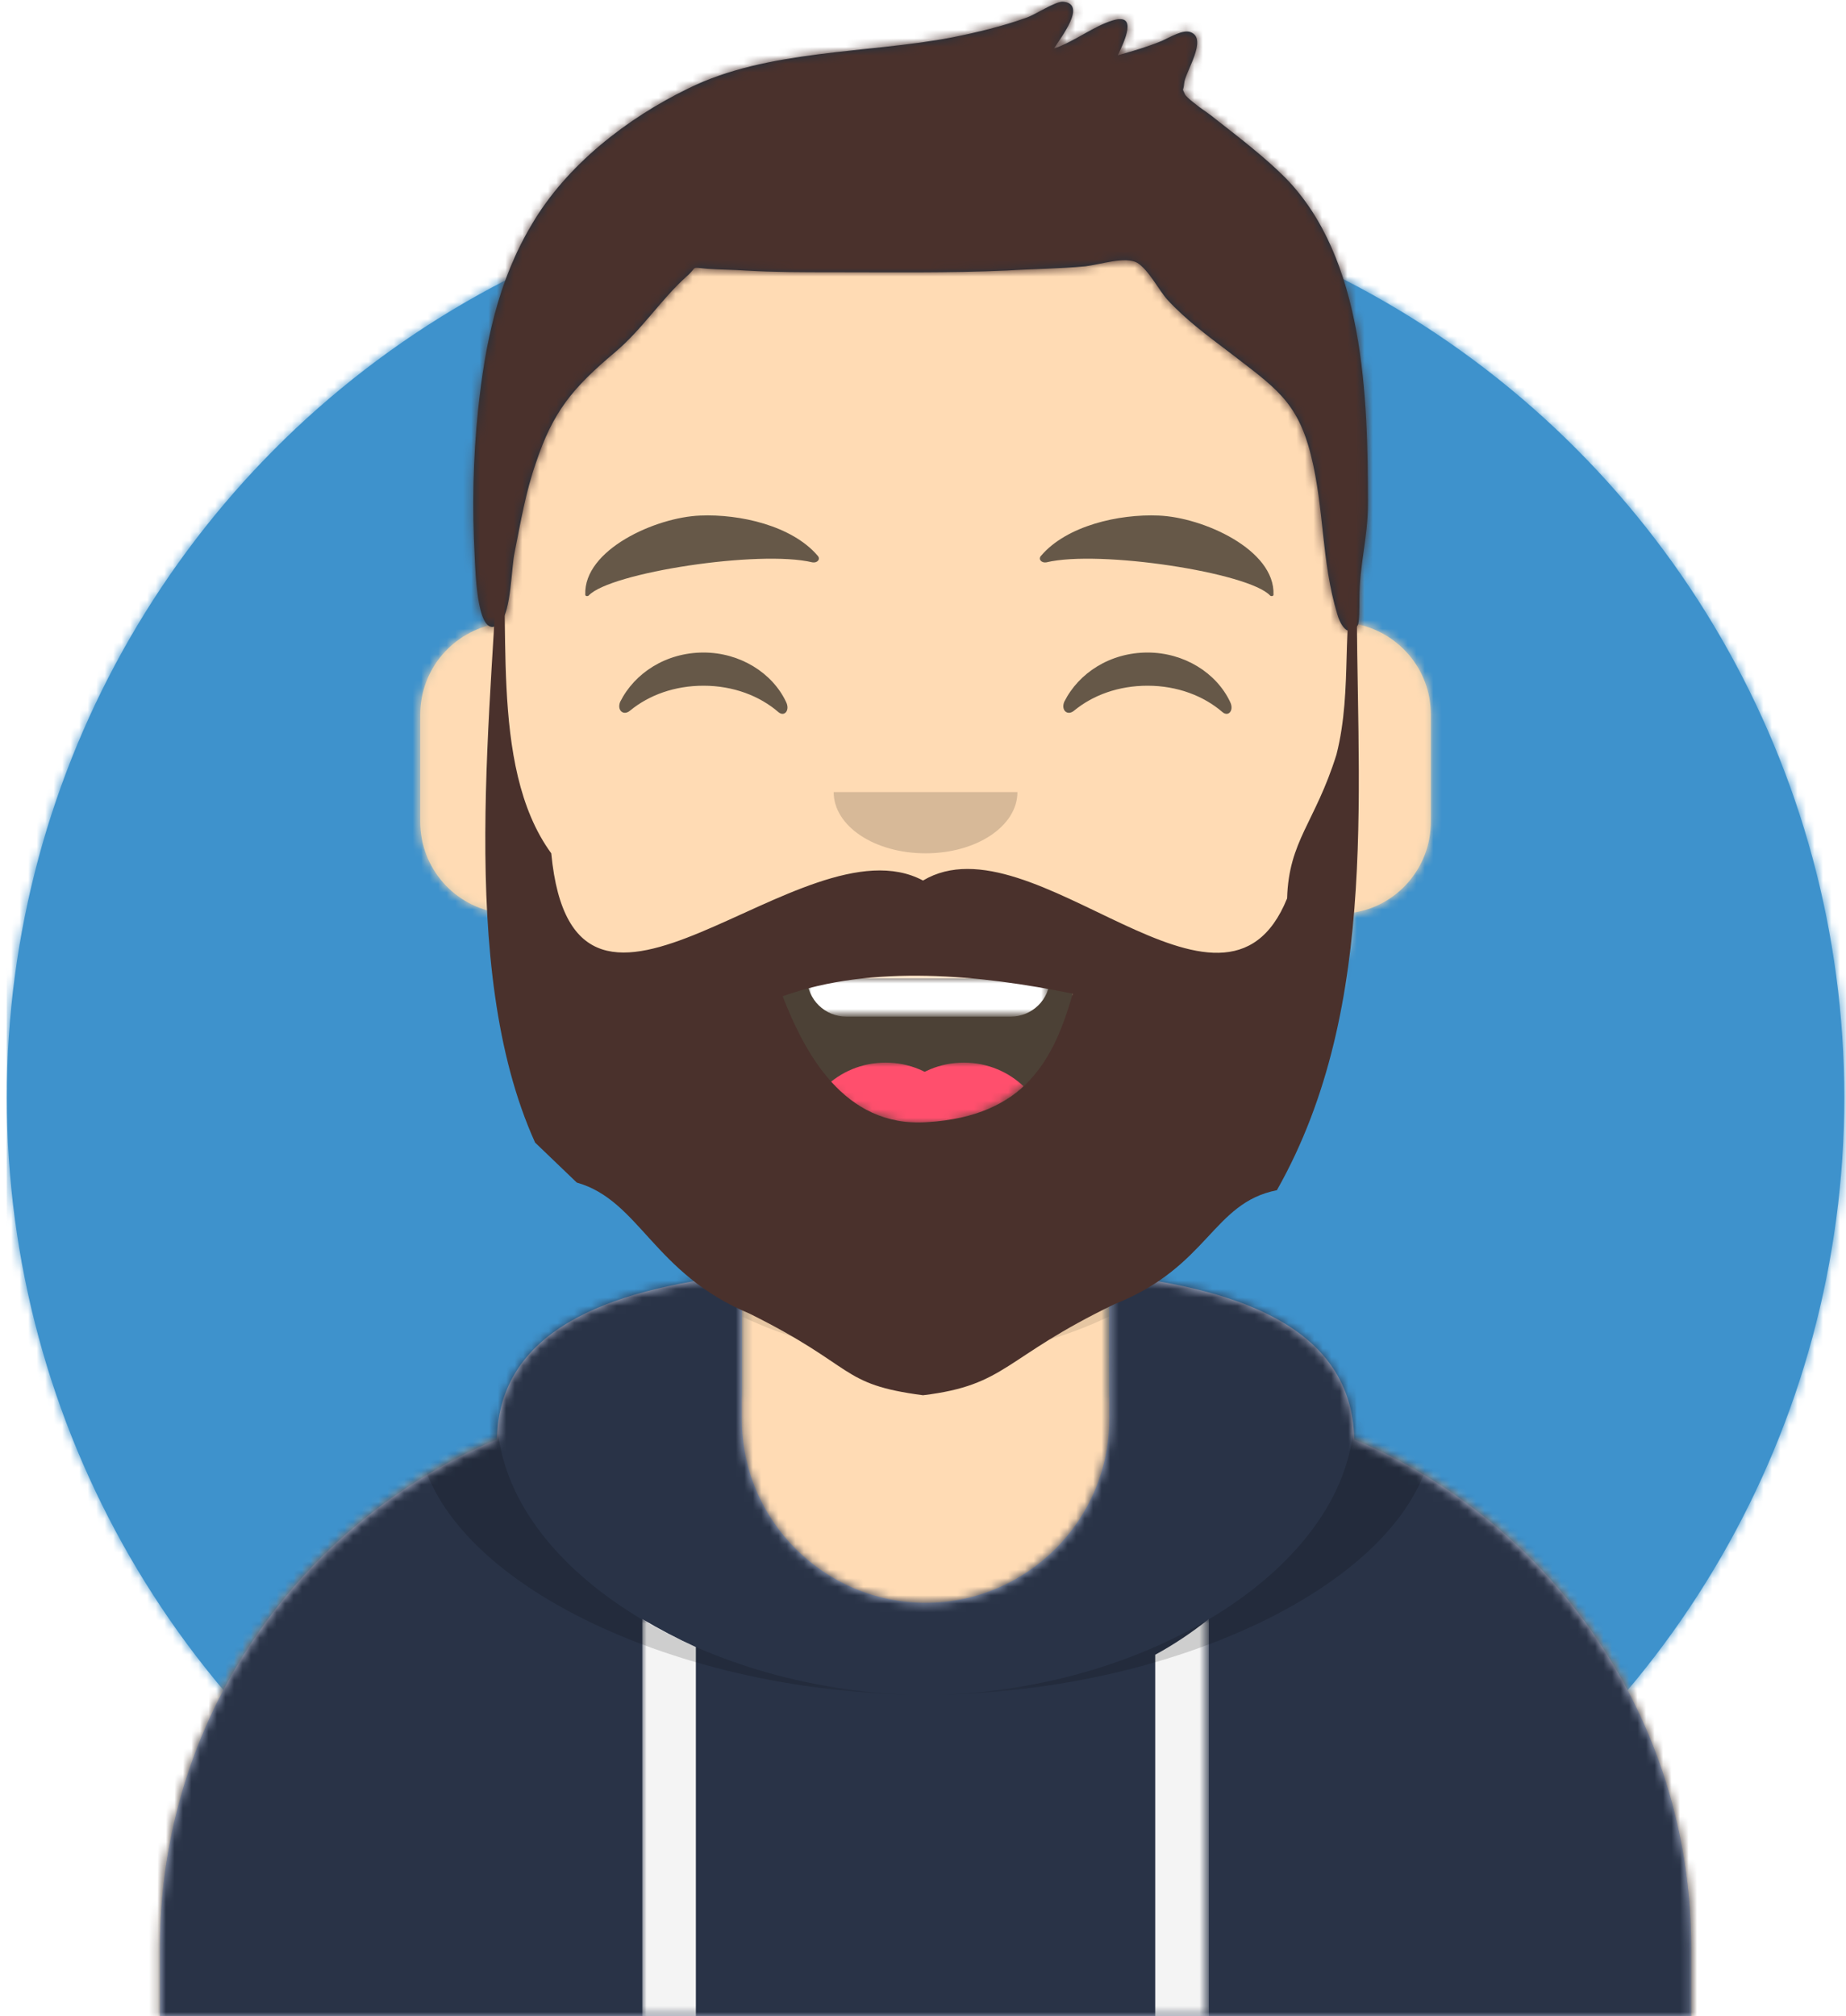 <?xml version="1.0" encoding="utf-8"?>
<!-- Generator: Adobe Illustrator 24.0.2, SVG Export Plug-In . SVG Version: 6.00 Build 0)  -->
<svg version="1.1" id="Capa_1" xmlns="http://www.w3.org/2000/svg" xmlns:xlink="http://www.w3.org/1999/xlink" x="0px" y="0px"
	 viewBox="0 0 217 237" style="enable-background:new 0 0 217 237;" xml:space="preserve">
<style type="text/css">
	.st0{fill-rule:evenodd;clip-rule:evenodd;fill:#3E92CC;}
	.st1{filter:url(#Adobe_OpacityMaskFilter);}
	.st2{fill-rule:evenodd;clip-rule:evenodd;fill:#FFFFFF;}
	.st3{mask:url(#mask-2_1_);}
	.st4{fill-rule:evenodd;clip-rule:evenodd;fill:#D0C6AC;}
	.st5{filter:url(#Adobe_OpacityMaskFilter_1_);}
	.st6{mask:url(#mask-6_1_);}
	.st7{fill-rule:evenodd;clip-rule:evenodd;fill:#FFDBB4;}
	.st8{filter:url(#Adobe_OpacityMaskFilter_2_);}
	.st9{mask:url(#mask-6_2_);fill-rule:evenodd;clip-rule:evenodd;fill-opacity:0.1;}
	.st10{fill-rule:evenodd;clip-rule:evenodd;fill:#1F3140;}
	.st11{filter:url(#Adobe_OpacityMaskFilter_3_);}
	.st12{mask:url(#mask-14_1_);}
	.st13{fill-rule:evenodd;clip-rule:evenodd;fill:#4A312C;}
	.st14{fill-rule:evenodd;clip-rule:evenodd;fill:#B7C1DB;}
	.st15{filter:url(#Adobe_OpacityMaskFilter_4_);}
	.st16{mask:url(#mask-8_1_);}
	.st17{fill-rule:evenodd;clip-rule:evenodd;fill:#293347;}
	.st18{filter:url(#Adobe_OpacityMaskFilter_5_);}
	.st19{mask:url(#mask-8_2_);fill-rule:evenodd;clip-rule:evenodd;fill:#F4F4F4;}
	.st20{filter:url(#Adobe_OpacityMaskFilter_6_);}
	.st21{mask:url(#mask-8_3_);fill-rule:evenodd;clip-rule:evenodd;fill-opacity:0.16;}
	.st22{fill-rule:evenodd;clip-rule:evenodd;fill-opacity:0.7;}
	.st23{filter:url(#Adobe_OpacityMaskFilter_7_);}
	.st24{mask:url(#mask-10_1_);fill-rule:evenodd;clip-rule:evenodd;fill:#FFFFFF;}
	.st25{filter:url(#Adobe_OpacityMaskFilter_8_);}
	.st26{mask:url(#mask-10_2_);}
	.st27{fill-rule:evenodd;clip-rule:evenodd;fill:#FF4F6D;}
	.st28{fill-rule:evenodd;clip-rule:evenodd;fill-opacity:0.16;}
	.st29{fill-rule:evenodd;clip-rule:evenodd;fill-opacity:0.6;}
	.st30{fill:#4A312C;}
</style>
<g id="Circle-Background">
	<circle id="path-1_1_" class="st0" cx="108.8" cy="129" r="108"/>
</g>
<defs>
	<filter id="Adobe_OpacityMaskFilter" filterUnits="userSpaceOnUse" x="0.8" y="21" width="216.4" height="216">
		<feColorMatrix  type="matrix" values="1 0 0 0 0  0 1 0 0 0  0 0 1 0 0  0 0 0 1 0"/>
	</filter>
</defs>
<mask maskUnits="userSpaceOnUse" x="0.8" y="21" width="216.4" height="216" id="mask-2_1_">
	<g class="st1">
		<circle id="path-1_2_" class="st2" cx="108.8" cy="129" r="108"/>
	</g>
</mask>
<g id="_xD83D__xDD8D_-Circle-Color" class="st3">
	<rect id="_xD83D__xDD8D_Color" x="0.8" y="21" class="st0" width="216.4" height="216"/>
</g>
<g id="Body" transform="translate(28.8, 32.4)">
	<g>
		<path id="path-5_1_" class="st4" d="M80-15c27.8,0,50.4,22.6,50.4,50.4l0,5.5c5.1,0.9,9,5.3,9,10.7v12.6c0,5.4-4,10-9.3,10.7
			c-1.9,17.8-13,32.9-28.5,40.3l0,16.6h3.6c35.8,0,64.8,29,64.8,64.8v8.1H-10v-8.1c0-35.8,29-64.8,64.8-64.8h3.6l0-16.6
			c-15.5-7.4-26.7-22.4-28.5-40.3c-5.2-0.7-9.3-5.2-9.3-10.7V51.6c0-5.4,3.9-9.8,9-10.7l0-5.5C29.6,7.6,52.2-15,80-15z"/>
	</g>
	<defs>
		<filter id="Adobe_OpacityMaskFilter_1_" filterUnits="userSpaceOnUse" x="-38.8" y="-15" width="238.4" height="220.4">
			<feColorMatrix  type="matrix" values="1 0 0 0 0  0 1 0 0 0  0 0 1 0 0  0 0 0 1 0"/>
		</filter>
	</defs>
	<mask maskUnits="userSpaceOnUse" x="-38.8" y="-15" width="238.4" height="220.4" id="mask-6_1_">
		<g class="st5">
			<path id="path-5_2_" class="st2" d="M80-15c27.8,0,50.4,22.6,50.4,50.4l0,5.5c5.1,0.9,9,5.3,9,10.7v12.6c0,5.4-4,10-9.3,10.7
				c-1.9,17.8-13,32.9-28.5,40.3l0,16.6h3.6c35.8,0,64.8,29,64.8,64.8v8.1H-10v-8.1c0-35.8,29-64.8,64.8-64.8h3.6l0-16.6
				c-15.5-7.4-26.7-22.4-28.5-40.3c-5.2-0.7-9.3-5.2-9.3-10.7V51.6c0-5.4,3.9-9.8,9-10.7l0-5.5C29.6,7.6,52.2-15,80-15z"/>
		</g>
	</mask>
	<g id="Skin_x2F__xD83D__xDC76__xD83C__xDFFB_-05-Pale" class="st6">
		<g id="Color" transform="translate(-28.8, 0)">
			<rect x="-10" y="-15" class="st7" width="238.4" height="220.4"/>
		</g>
	</g>
	<defs>
		<filter id="Adobe_OpacityMaskFilter_2_" filterUnits="userSpaceOnUse" x="29.6" y="69.6" width="100.8" height="57.6">
			<feColorMatrix  type="matrix" values="1 0 0 0 0  0 1 0 0 0  0 0 1 0 0  0 0 0 1 0"/>
		</filter>
	</defs>
	<mask maskUnits="userSpaceOnUse" x="29.6" y="69.6" width="100.8" height="57.6" id="mask-6_2_">
		<g class="st8">
			<path id="path-5_3_" class="st2" d="M80-15c27.8,0,50.4,22.6,50.4,50.4l0,5.5c5.1,0.9,9,5.3,9,10.7v12.6c0,5.4-4,10-9.3,10.7
				c-1.9,17.8-13,32.9-28.5,40.3l0,16.6h3.6c35.8,0,64.8,29,64.8,64.8v8.1H-10v-8.1c0-35.8,29-64.8,64.8-64.8h3.6l0-16.6
				c-15.5-7.4-26.7-22.4-28.5-40.3c-5.2-0.7-9.3-5.2-9.3-10.7V51.6c0-5.4,3.9-9.8,9-10.7l0-5.5C29.6,7.6,52.2-15,80-15z"/>
		</g>
	</mask>
	<path id="Neck-Shadow" class="st9" d="M29.6,69.6C29.6,97.4,52.2,120,80,120s50.4-22.6,50.4-50.4l0,0v7.2
		c0,27.8-22.6,50.4-50.4,50.4s-50.4-22.6-50.4-50.4V69.6z"/>
</g>
<g transform="translate(43, 15)">
	<g id="Short-Hair">
		<path id="path-13_1_" class="st10" d="M108.1,5.9c-2.5-2.5-5.4-4.7-8.2-6.9c-0.6-0.5-1.2-0.9-1.9-1.4c-0.1-0.1-1.5-1.1-1.7-1.5
			c-0.4-0.9-0.2-0.2-0.1-1.3c0.1-1.3,2.8-5.2,0.8-6c-0.9-0.4-2.5,0.6-3.4,1c-1.7,0.7-3.4,1.2-5.2,1.7c0.8-1.7,2.4-5-0.6-4.1
			c-2.3,0.7-4.5,2.5-6.9,3.3c0.8-1.3,3.9-5.2,1.1-5.5c-0.9-0.1-3.4,1.6-4.4,1.9c-2.8,1-5.7,1.7-8.7,2.3C59-8.7,47.2-9.2,37.9-4.6
			c-7.2,3.5-14.3,9-18.4,16c-4,6.7-5.5,14.1-6.3,21.8c-0.6,5.7-0.7,11.5-0.4,17.2c0.1,1.9,0.3,10.4,3,7.8c1.3-1.3,1.3-6.5,1.7-8.3
			c0.7-3.5,1.3-7.1,2.5-10.5c2-6,4.3-8.8,9.3-13c3.2-2.7,5.4-6.2,8.4-8.9c1.4-1.2,0.3-1.1,2.5-0.9c1.5,0.1,3,0.1,4.4,0.2
			C48,17,51.4,17,54.8,17c6.9,0,13.7,0.1,20.6-0.2c3.1-0.2,6.1-0.2,9.2-0.5c1.7-0.2,4.7-1.2,6.1-0.4c1.3,0.8,2.6,3.3,3.5,4.3
			c2.2,2.4,4.8,4.3,7.3,6.2c5.3,4.1,8,5.7,9.6,12.1c1.6,6.4,1.2,12.4,3.1,18.7c0.3,1.1,1.3,3,2.4,1.3c0.2-0.3,0.2-2.1,0.2-3.1
			c0-4.1,1-7.1,1-11.2C117.8,31.7,117.4,15.4,108.1,5.9z"/>
	</g>
	<defs>
		<filter id="Adobe_OpacityMaskFilter_3_" filterUnits="userSpaceOnUse" x="-53.1" y="-30" width="239.1" height="252.4">
			<feColorMatrix  type="matrix" values="1 0 0 0 0  0 1 0 0 0  0 0 1 0 0  0 0 0 1 0"/>
		</filter>
	</defs>
	<mask maskUnits="userSpaceOnUse" x="-53.1" y="-30" width="239.1" height="252.4" id="mask-14_1_">
		<g class="st11">
			<path id="path-13_2_" class="st2" d="M108.1,5.9c-2.5-2.5-5.4-4.7-8.2-6.9c-0.6-0.5-1.2-0.9-1.9-1.4c-0.1-0.1-1.5-1.1-1.7-1.5
				c-0.4-0.9-0.2-0.2-0.1-1.3c0.1-1.3,2.8-5.2,0.8-6c-0.9-0.4-2.5,0.6-3.4,1c-1.7,0.7-3.4,1.2-5.2,1.7c0.8-1.7,2.4-5-0.6-4.1
				c-2.3,0.7-4.5,2.5-6.9,3.3c0.8-1.3,3.9-5.2,1.1-5.5c-0.9-0.1-3.4,1.6-4.4,1.9c-2.8,1-5.7,1.7-8.7,2.3C59-8.7,47.2-9.2,37.9-4.6
				c-7.2,3.5-14.3,9-18.4,16c-4,6.7-5.5,14.1-6.3,21.8c-0.6,5.7-0.7,11.5-0.4,17.2c0.1,1.9,0.3,10.4,3,7.8c1.3-1.3,1.3-6.5,1.7-8.3
				c0.7-3.5,1.3-7.1,2.5-10.5c2-6,4.3-8.8,9.3-13c3.2-2.7,5.4-6.2,8.4-8.9c1.4-1.2,0.3-1.1,2.5-0.9c1.5,0.1,3,0.1,4.4,0.2
				C48,17,51.4,17,54.8,17c6.9,0,13.7,0.1,20.6-0.2c3.1-0.2,6.1-0.2,9.2-0.5c1.7-0.2,4.7-1.2,6.1-0.4c1.3,0.8,2.6,3.3,3.5,4.3
				c2.2,2.4,4.8,4.3,7.3,6.2c5.3,4.1,8,5.7,9.6,12.1c1.6,6.4,1.2,12.4,3.1,18.7c0.3,1.1,1.3,3,2.4,1.3c0.2-0.3,0.2-2.1,0.2-3.1
				c0-4.1,1-7.1,1-11.2C117.8,31.7,117.4,15.4,108.1,5.9z"/>
		</g>
	</mask>
	<g id="Color_x2F_Hair_x2F_Brown-Dark" class="st12">
		<g id="Color_1_" transform="translate(-43.1, -15)">
			<rect x="-10" y="-15" class="st13" width="239.1" height="252.4"/>
		</g>
	</g>
</g>
<g id="Clothing_x2F_Hoodie" transform="translate(0, 153)">
	<g id="Hoodie">
		<path id="path-7_1_" class="st14" d="M130.4-3.2c16.3,1.8,28.8,6.8,28.8,19.8l0-0.4c23.3,9.8,39.6,32.9,39.6,59.7V84h-180v-8.1
			C18.8,49,35.1,26,58.4,16.2C58.7,3.5,71.1-1.4,87.2-3.2l0,17c0,11.9,9.7,21.6,21.6,21.6s21.6-9.7,21.6-21.6l0,0L130.4-3.2z"/>
	</g>
	<defs>
		<filter id="Adobe_OpacityMaskFilter_4_" filterUnits="userSpaceOnUse" x="-10" y="-15" width="238.5" height="99">
			<feColorMatrix  type="matrix" values="1 0 0 0 0  0 1 0 0 0  0 0 1 0 0  0 0 0 1 0"/>
		</filter>
	</defs>
	<mask maskUnits="userSpaceOnUse" x="-10" y="-15" width="238.5" height="99" id="mask-8_1_">
		<g class="st15">
			<path id="path-7_2_" class="st2" d="M130.4-3.2c16.3,1.8,28.8,6.8,28.8,19.8l0-0.4c23.3,9.8,39.6,32.9,39.6,59.7V84h-180v-8.1
				C18.8,49,35.1,26,58.4,16.2C58.7,3.5,71.1-1.4,87.2-3.2l0,17c0,11.9,9.7,21.6,21.6,21.6s21.6-9.7,21.6-21.6l0,0L130.4-3.2z"/>
		</g>
	</mask>
	<g id="Color_x2F_Palette_x2F_Slate" class="st16">
		<rect id="_xD83D__xDD8D_Color_1_" x="-10" y="-15" class="st17" width="238.5" height="99"/>
	</g>
	<defs>
		<filter id="Adobe_OpacityMaskFilter_5_" filterUnits="userSpaceOnUse" x="75.5" y="37.3" width="66.6" height="52.1">
			<feColorMatrix  type="matrix" values="1 0 0 0 0  0 1 0 0 0  0 0 1 0 0  0 0 0 1 0"/>
		</filter>
	</defs>
	<mask maskUnits="userSpaceOnUse" x="75.5" y="37.3" width="66.6" height="52.1" id="mask-8_2_">
		<g class="st18">
			<path id="path-7_3_" class="st2" d="M130.4-3.2c16.3,1.8,28.8,6.8,28.8,19.8l0-0.4c23.3,9.8,39.6,32.9,39.6,59.7V84h-180v-8.1
				C18.8,49,35.1,26,58.4,16.2C58.7,3.5,71.1-1.4,87.2-3.2l0,17c0,11.9,9.7,21.6,21.6,21.6s21.6-9.7,21.6-21.6l0,0L130.4-3.2z"/>
		</g>
	</mask>
	<path id="Straps" class="st19" d="M81.8,40.6l0,43.4h-6.3l0-46.7C77.5,38.5,79.6,39.6,81.8,40.6z M142.1,37.3l0,47.9
		c0,2.3-1.4,4.2-3.2,4.2s-3.1-1.9-3.1-4.2l0-43.7C138,40.3,140.1,38.9,142.1,37.3z"/>
	<defs>
		<filter id="Adobe_OpacityMaskFilter_6_" filterUnits="userSpaceOnUse" x="49" y="-3.5" width="119.7" height="49.7">
			<feColorMatrix  type="matrix" values="1 0 0 0 0  0 1 0 0 0  0 0 1 0 0  0 0 0 1 0"/>
		</filter>
	</defs>
	<mask maskUnits="userSpaceOnUse" x="49" y="-3.5" width="119.7" height="49.7" id="mask-8_3_">
		<g class="st20">
			<path id="path-7_4_" class="st2" d="M130.4-3.2c16.3,1.8,28.8,6.8,28.8,19.8l0-0.4c23.3,9.8,39.6,32.9,39.6,59.7V84h-180v-8.1
				C18.8,49,35.1,26,58.4,16.2C58.7,3.5,71.1-1.4,87.2-3.2l0,17c0,11.9,9.7,21.6,21.6,21.6s21.6-9.7,21.6-21.6l0,0L130.4-3.2z"/>
		</g>
	</mask>
	<path id="Shadow" class="st21" d="M145.7-3.5c13.5,2.6,22.9,7.7,22.9,17.6c0,17.7-29.7,32.1-59.8,32.1S49,31.8,49,14.1
		C49,4.1,58.3-1,71.9-3.5c-8.2,3-13.5,8.1-13.5,16.5c0,18.4,25,33.2,50.4,33.2s50.4-14.9,50.4-33.2c0-8.3-5.1-13.3-13-16.3
		L145.7-3.5z"/>
</g>
<g id="Face" transform="translate(68.4, 73.8)">
	<g id="Mouth_x2F_Smile" transform="translate(1.8, 46.8)">
		<g id="Mouth">
			<path id="path-9_1_" class="st22" d="M21.1-3.7c1,8.5,8.4,15.2,17.4,15.2c9,0,16.4-6.7,17.4-15.3c0.1-0.7-0.7-1.8-1.7-1.8
				c-13.7,0-24.2,0-31.2,0C21.9-5.6,21-4.5,21.1-3.7z"/>
		</g>
		<defs>
			<filter id="Adobe_OpacityMaskFilter_7_" filterUnits="userSpaceOnUse" x="24.7" y="-15.5" width="28.5" height="14.4">
				<feColorMatrix  type="matrix" values="1 0 0 0 0  0 1 0 0 0  0 0 1 0 0  0 0 0 1 0"/>
			</filter>
		</defs>
		<mask maskUnits="userSpaceOnUse" x="24.7" y="-15.5" width="28.5" height="14.4" id="mask-10_1_">
			<g class="st23">
				<path id="path-9_2_" class="st2" d="M21.1-3.7c1,8.5,8.4,15.2,17.4,15.2c9,0,16.4-6.7,17.4-15.3c0.1-0.7-0.7-1.8-1.7-1.8
					c-13.7,0-24.2,0-31.2,0C21.9-5.6,21-4.5,21.1-3.7z"/>
			</g>
		</mask>
		<path id="Teeth" class="st24" d="M29.3-15.5h19.3c2.5,0,4.6,2,4.6,4.5v5.4c0,2.5-2.1,4.5-4.6,4.5H29.3c-2.5,0-4.6-2-4.6-4.5V-11
			C24.7-13.5,26.7-15.5,29.3-15.5z"/>
		<defs>
			<filter id="Adobe_OpacityMaskFilter_8_" filterUnits="userSpaceOnUse" x="23.8" y="4.3" width="29.4" height="19.8">
				<feColorMatrix  type="matrix" values="1 0 0 0 0  0 1 0 0 0  0 0 1 0 0  0 0 0 1 0"/>
			</filter>
		</defs>
		<mask maskUnits="userSpaceOnUse" x="23.8" y="4.3" width="29.4" height="19.8" id="mask-10_2_">
			<g class="st25">
				<path id="path-9_3_" class="st2" d="M21.1-3.7c1,8.5,8.4,15.2,17.4,15.2c9,0,16.4-6.7,17.4-15.3c0.1-0.7-0.7-1.8-1.7-1.8
					c-13.7,0-24.2,0-31.2,0C21.9-5.6,21-4.5,21.1-3.7z"/>
			</g>
		</mask>
		<g id="Tongue" class="st26">
			<g transform="translate(34.2, 21.6)">
				<ellipse class="st27" cx="-0.3" cy="-7.4" rx="10.1" ry="9.9"/>
				<ellipse class="st27" cx="8.9" cy="-7.4" rx="10.1" ry="9.9"/>
			</g>
		</g>
	</g>
	<g id="Nose_x2F_Default" transform="translate(25.2, 36)">
		<path id="Nose" class="st28" d="M4.4-16.7c0,4,4.8,7.2,10.8,7.2l0,0c6,0,10.8-3.2,10.8-7.2"/>
	</g>
	<g id="Eyes_x2F_Happy-_xD83D__xDE01_" transform="translate(0, 7.2)">
		<path id="Squint" class="st29" d="M4.5,1.5c1.7-3.4,5.4-5.8,9.8-5.8c4.3,0,8.1,2.4,9.7,5.8c0.5,1-0.2,1.8-0.9,1.2
			c-2.2-1.9-5.3-3.1-8.8-3.1c-3.4,0-6.4,1.1-8.6,2.9C4.9,3.2,4.1,2.5,4.5,1.5z"/>
		<path id="Squint_1_" class="st29" d="M56.7,1.5c1.7-3.4,5.4-5.8,9.8-5.8c4.3,0,8.1,2.4,9.7,5.8c0.5,1-0.2,1.8-0.9,1.2
			c-2.2-1.9-5.3-3.1-8.8-3.1c-3.4,0-6.4,1.1-8.6,2.9C57.1,3.2,56.3,2.5,56.7,1.5z"/>
	</g>
	<g id="Eyebrow_x2F_Natural_x2F_Default-Natural">
		<path id="Eyebrow" class="st29" d="M13.9-13.2c-5.2,0.2-13.7,4-13.5,9.3c0,0.2,0.3,0.2,0.4,0.1c2.5-2.7,20.1-5.4,26.3-3.9
			c0.6,0.1,1-0.4,0.6-0.8C24.7-12,18.6-13.4,13.9-13.2"/>
		<path id="Eyebrow_1_" class="st29" d="M67.8-13.2c5.2,0.2,13.7,4,13.5,9.3c0,0.2-0.3,0.2-0.4,0.1c-2.5-2.7-20.1-5.4-26.3-3.9
			c-0.6,0.1-1-0.4-0.6-0.8C57-12,63.1-13.4,67.8-13.2"/>
	</g>
</g>
<path class="st30" d="M67.8,139c7.4,2.1,9,10.7,20.3,15.4c12.7,6.3,10.5,8.3,20.4,9.6c9.9-1.2,9.4-4.4,22.5-10.7
	c11.1-4.4,11.5-11.9,19.1-13.4c12.4-21.9,9.2-48.6,9.4-71.9c-2,4.6-0.4,12.9-2.4,20.7c-2.5,8-5.6,10.1-5.8,16.9
	c-7.5,18.5-29.9-9.8-42.8-2.1c-14.2-7.6-41,24.9-43.7-3.2c-7.6-10.4-4.4-28.5-6.1-39.1c-0.6,21.2-5.2,52.3,4.2,73.1 M109,131.9
	c-9.9,0.7-14.5-8.4-17-14.8c10.6-3.8,23.3-2.5,34.1-0.3C123.9,124.5,120.5,131.2,109,131.9z"/>
</svg>
